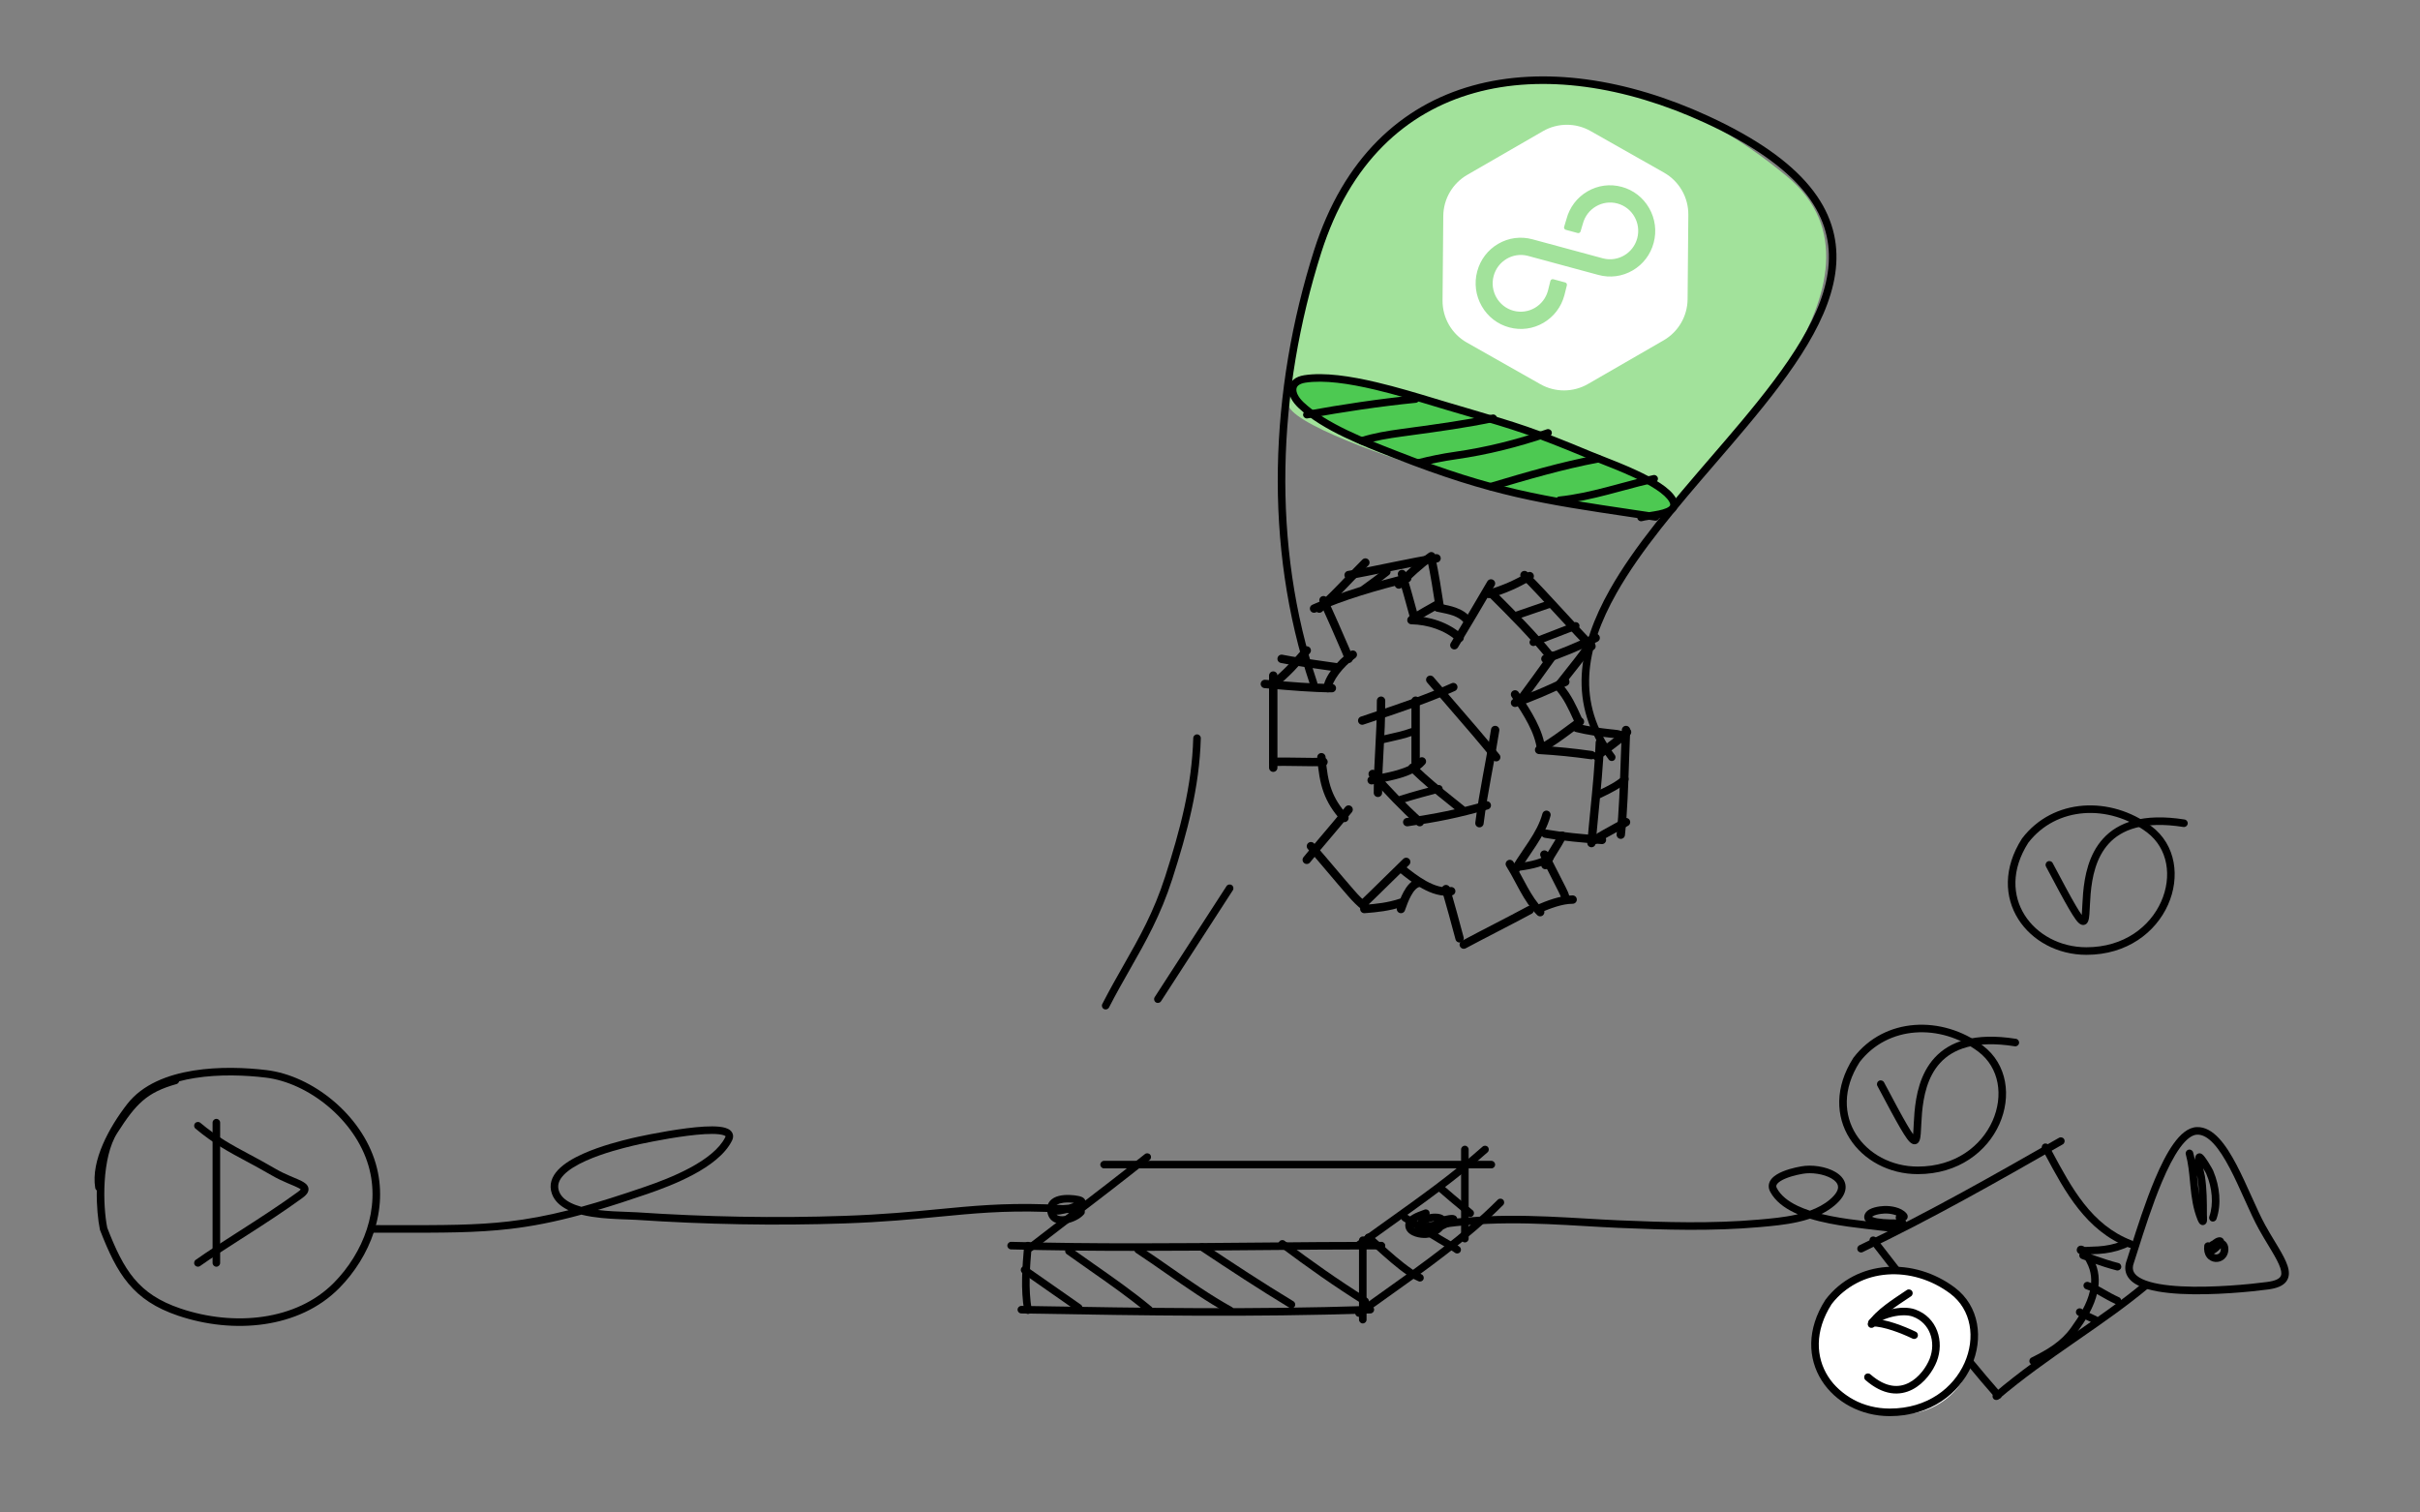 <svg fill="none" height="200" width="320" xmlns="http://www.w3.org/2000/svg"><rect width="100%" height="100%" fill="#808080" stroke="none"/><path clip-rule="evenodd" d="m251.299 149.208c-.699-1.196-1.677-3.017-3.051-5.615-.129-.244-.036-.547.208-.676s.547-.036.676.208c1.376 2.602 2.344 4.404 3.031 5.578.342.585.606 1.002.811 1.28.005-.049.01-.103.015-.16.021-.266.036-.581.054-.946.003-.078.007-.158.011-.24.023-.463.051-.987.1-1.547.196-2.221.728-5.109 2.663-7.219 1.966-2.144 5.271-3.372 10.751-2.506.273.043.459.299.416.572s-.299.459-.572.416c-5.27-.833-8.19.376-9.858 2.194-1.7 1.853-2.212 4.452-2.404 6.631-.047.54-.075 1.048-.097 1.508-.004.079-.008.156-.011.232-.018.366-.034.702-.057.985-.026.328-.066.652-.155.889-.044.116-.127.288-.297.405-.206.142-.438.138-.624.066-.159-.061-.291-.171-.395-.274-.109-.109-.223-.248-.342-.408-.237-.322-.524-.777-.873-1.373zm1.588 1.248s.001-.002.003-.005c-.002.003-.003.005-.003.005z" fill="#000" fill-rule="evenodd"/><path clip-rule="evenodd" d="m245.9 140.446c-2.291 3.592-2.074 7.026-.475 9.558 1.615 2.558 4.674 4.255 8.165 4.255 4.997 0 8.421-2.753 9.881-6.029 1.467-3.293.937-7.046-1.882-9.172-5.022-3.766-11.987-3.434-15.689 1.388zm-.807-.591c4.1-5.362 11.725-5.625 17.097-1.596l.001.001c3.281 2.474 3.8 6.771 2.193 10.377-1.615 3.625-5.391 6.622-10.794 6.622-3.809 0-7.2-1.853-9.01-4.721-1.824-2.888-2.008-6.747.489-10.649.007-.011.015-.023.024-.034z" fill="#000" fill-rule="evenodd"/><path clip-rule="evenodd" d="m273.597 120.208c-.699-1.196-1.677-3.017-3.051-5.615-.129-.244-.036-.547.208-.676s.547-.036.676.208c1.376 2.602 2.344 4.404 3.031 5.578.342.585.606 1.002.811 1.28.005-.049.01-.103.014-.16.022-.266.037-.581.054-.946.004-.078.008-.158.012-.24.023-.463.051-.987.1-1.547.196-2.221.728-5.109 2.663-7.219 1.966-2.144 5.271-3.372 10.751-2.506.273.043.459.299.416.572-.044.273-.3.459-.572.416-5.27-.833-8.191.376-9.858 2.194-1.7 1.853-2.212 4.452-2.404 6.631-.047.54-.075 1.048-.097 1.508-.004.079-.008.156-.011.232-.018.366-.034.702-.057.985-.026.328-.066.652-.155.889-.044.116-.127.288-.297.405-.206.142-.439.138-.624.066-.159-.061-.291-.171-.395-.274-.11-.109-.223-.248-.342-.408-.237-.322-.524-.777-.873-1.373zm1.588 1.248s.001-.002.002-.005c-.001.003-.002.005-.002.005z" fill="#000" fill-rule="evenodd"/><path clip-rule="evenodd" d="m268.198 111.446c-2.291 3.592-2.074 7.026-.475 9.558 1.614 2.558 4.674 4.255 8.165 4.255 4.996 0 8.421-2.753 9.881-6.029 1.467-3.293.937-7.046-1.882-9.172-5.022-3.766-11.987-3.434-15.689 1.388zm-.807-.591c4.1-5.362 11.725-5.625 17.097-1.596l.001.001c3.281 2.474 3.8 6.771 2.193 10.377-1.615 3.625-5.391 6.622-10.794 6.622-3.809 0-7.2-1.853-9.01-4.721-1.824-2.888-2.008-6.747.489-10.649.007-.011.015-.023.024-.034z" fill="#000" fill-rule="evenodd"/><path d="m193.07 63.259c6.845 1.772 26.768 4.663 27.883 4.586 5.31-7.536 31.5-31.107 15.323-44.534-26.018-21.594-48.291-9.755-53.884-4.594-6.933 6.397-13.472 32.303-11.935 35.112 1.538 2.808 15.767 7.659 22.613 9.43z" fill="#a2e29b"/><path clip-rule="evenodd" d="m194.971 12.289c9.086-2.535 19.895-.914 30.451 3.94 6.371 2.929 10.574 5.971 13.129 9.082 2.544 3.097 3.467 6.276 3.259 9.536-.209 3.279-1.565 6.677-3.651 10.184-2.085 3.505-4.878 7.084-7.922 10.722-1.337 1.597-2.723 3.206-4.117 4.824-4.932 5.727-9.964 11.569-13.246 17.386-2.111 3.741-3.525 7.513-3.72 11.281-.195 3.782.84 7.525 3.567 11.189.165.222.478.268.7.103.221-.165.267-.478.102-.7-2.592-3.482-3.553-6.998-3.37-10.54.184-3.557 1.523-7.175 3.592-10.841 3.228-5.721 8.169-11.459 13.09-17.174 1.405-1.631 2.808-3.26 4.168-4.886 3.053-3.648 5.888-7.276 8.016-10.852 2.126-3.574 3.566-7.13 3.789-10.632.224-3.521-.785-6.948-3.484-10.234-2.688-3.273-7.04-6.393-13.484-9.356-10.696-4.918-21.754-6.612-31.137-3.994-9.412 2.626-17.066 9.571-20.941 21.767-5.885 18.525-6.707 39.054-.535 57.45.088.262.371.403.633.315.262-.088.403-.371.315-.633-6.094-18.162-5.292-38.471.54-56.829 3.782-11.904 11.198-18.58 20.256-21.107z" fill="#000" fill-rule="evenodd"/><path d="m184.639 60.151c13.513 5.29 20.079 6.079 33.434 8.076 1.635-.25 3.955-.572 3.099-2.112-1.366-2.458-8.343-4.841-10.976-5.939-8.336-3.477-10.004-3.854-18.592-6.392-5.489-1.622-13.949-4.468-19.069-3.673-2.076.323-2.046 1.996-.495 3.457 3.107 2.928 8.48 4.971 12.599 6.584z" fill="#4dc952"/><g clip-rule="evenodd" fill-rule="evenodd"><path d="m211.861 60.301c-.575-.226-1.079-.423-1.473-.588-7.534-3.142-9.651-3.765-16.28-5.714-.729-.214-1.511-.445-2.362-.696-.601-.177-1.239-.37-1.907-.572-2.365-.715-5.095-1.539-7.793-2.178-3.446-.816-6.924-1.351-9.587-.937-.58.09-1.063.282-1.419.584-.365.31-.57.715-.611 1.167-.079.867.448 1.792 1.268 2.564 1.609 1.516 3.783 2.785 6.046 3.872 2.119 1.017 4.347 1.888 6.307 2.654.137.054.272.107.407.159 12.835 5.025 19.447 6.008 31.429 7.79.206.03.412.061.621.092.003.022.008.044.014.067.076.266.353.419.618.343.215-.061.533-.115.934-.176.257.038.516.077.777.116.244.037.474-.11.549-.337.484-.097.966-.223 1.362-.401.378-.169.768-.424.967-.832.217-.442.147-.929-.119-1.407-.402-.723-1.179-1.388-2.082-1.985-.917-.606-2.025-1.181-3.157-1.706-1.56-.723-3.214-1.372-4.509-1.88zm6.211 7.42c-.696-.104-1.373-.205-2.033-.303-11.969-1.78-18.489-2.75-31.218-7.733-.132-.052-.266-.104-.401-.157-1.965-.768-4.16-1.627-6.244-2.627-2.23-1.07-4.295-2.287-5.794-3.698-.73-.689-.995-1.331-.957-1.746.017-.19.097-.355.262-.495.175-.148.466-.287.925-.358 2.456-.382 5.768.109 9.204.922 2.665.631 5.354 1.444 7.717 2.157.672.203 1.318.398 1.929.579.854.252 1.638.483 2.368.697 6.61 1.944 8.689 2.555 16.173 5.676.426.177.95.383 1.539.614 1.284.503 2.874 1.127 4.407 1.838 1.112.515 2.169 1.066 3.027 1.633.871.575 1.478 1.131 1.759 1.636.162.292.124.423.095.482-.046.094-.178.224-.478.359-.583.262-1.456.397-2.28.523z" fill="#000"/><path d="m219.221 63.2c-.061-.269-.329-.439-.598-.378-1.429.321-2.852.705-4.262 1.084-.661.178-1.32.356-1.976.526-2.064.535-4.119 1.003-6.22 1.223-.274.029-.474.275-.445.549.029.275.275.474.549.445 2.176-.228 4.288-.711 6.367-1.25.675-.175 1.345-.355 2.011-.535 1.399-.377 2.786-.75 4.195-1.067.27-.06.439-.328.379-.598z" fill="#000"/><path d="m211.831 60.569c-.051-.271-.312-.45-.584-.399-4.785.9-9.586 2.303-14.221 3.689-.265.079-.415.358-.336.622.079.265.358.415.622.336 4.639-1.387 9.393-2.776 14.12-3.665.272-.051.45-.312.399-.584z" fill="#000"/><path d="m205.177 57.078c-.089-.261-.374-.4-.635-.31-4.006 1.376-8 2.384-12.187 2.979-1.667.237-3.278.568-4.899.979-.268.068-.429.34-.362.608.068.268.34.43.608.362 1.591-.404 3.167-.727 4.794-.958 4.257-.605 8.312-1.629 12.371-3.023.261-.09.4-.374.31-.635z" fill="#000"/><path d="m197.939 55.202c-.056-.27-.322-.443-.592-.386-3.588.755-7.186 1.246-10.829 1.743-.431.059-.862.117-1.293.177-1.768.243-3.559.524-5.302 1.089-.262.085-.406.367-.321.63s.367.407.63.321c1.651-.535 3.365-.807 5.129-1.049.431-.059.862-.118 1.293-.177 3.638-.496 7.273-.992 10.899-1.755.27-.057.443-.322.386-.592z" fill="#000"/><path d="m187.677 52.715c-.027-.275-.272-.475-.547-.448-4.842.485-9.631 1.208-14.411 2.074-.271.049-.452.309-.403.581.05.272.31.452.582.403 4.76-.862 9.522-1.581 14.332-2.063.274-.028.475-.273.447-.547z" fill="#000"/><path d="m179.344 86.258c.169.255.101.598-.154.768-.768.512-1.555 1.296-2.148 2.086-.295.394-.534.777-.696 1.117-.167.351-.231.609-.231.765 0 .306-.248.554-.554.554s-.554-.248-.554-.554c0-.398.144-.832.34-1.242.201-.421.482-.868.809-1.305.653-.87 1.527-1.748 2.42-2.343.254-.17.598-.101.768.153z" fill="#000"/><path d="m174.78 78.863c.278-.126.606-.002.732.277.955 2.115 1.909 4.236 2.82 6.378.028.068.059.139.091.211.164.376.356.815.449 1.281.06.3-.134.592-.434.651s-.591-.135-.651-.434c-.068-.338-.203-.649-.365-1.023-.035-.081-.072-.165-.11-.254-.905-2.129-1.854-4.241-2.809-6.356-.126-.279-.002-.607.277-.732z" fill="#000"/><path d="m185.231 75.376c.293-.087.602.08.689.373.535 1.801 1.036 3.603 1.526 5.411.08.295-.095.599-.39.679-.295.08-.599-.095-.679-.39-.488-1.804-.987-3.597-1.519-5.385-.087-.293.08-.601.373-.689z" fill="#000"/><path d="m186.081 81.986c.006-.306.259-.549.565-.542 2.35.047 4.939.846 6.731 2.5.225.207.239.558.032.782-.208.225-.558.239-.783.031-1.546-1.427-3.852-2.163-6.003-2.206-.305-.006-.548-.259-.542-.565z" fill="#000"/><path d="m197.432 76.674c.265.153.355.492.201.757-1.59 2.742-3.217 5.46-4.849 8.174-.157.262-.498.347-.76.189s-.346-.498-.189-.76c1.632-2.713 3.255-5.425 4.84-8.159.154-.265.493-.355.757-.201z" fill="#000"/><path d="m205.644 86.254c.248.178.305.524.127.773-.04.056-.08.111-.121.167-1.425 1.983-2.851 3.968-4.314 5.931-.183.245-.53.296-.775.113s-.296-.53-.113-.775c1.457-1.956 2.879-3.934 4.306-5.919.039-.055.078-.109.117-.164.179-.248.525-.305.773-.126z" fill="#000"/><path d="m210.622 84.727c.25.175.311.521.136.771-1.028 1.469-2.154 2.883-3.263 4.278-.305.383-.609.765-.909 1.145-.189.24-.537.281-.777.092-.24-.189-.282-.537-.092-.777.307-.39.615-.778.923-1.165 1.106-1.391 2.204-2.771 3.21-4.209.176-.251.521-.311.772-.136z" fill="#000"/><path d="m205.929 90.575c.232-.199.581-.173.781.059 1.055 1.228 1.715 2.675 2.34 4.046.078.172.156.343.234.512.128.278.007.607-.271.735-.277.128-.606.007-.734-.271-.08-.173-.159-.345-.237-.515-.633-1.388-1.226-2.685-2.172-3.785-.199-.232-.173-.582.059-.781z" fill="#000"/><path d="m200.034 91.362c.256-.168.599-.096.767.159.082.125.166.253.251.382 1.35 2.05 3.004 4.559 3.297 7.197.033.304-.186.578-.489.611-.304.034-.578-.185-.612-.489-.262-2.362-1.774-4.662-3.164-6.775-.07-.107-.14-.213-.209-.319-.168-.256-.096-.599.159-.767z" fill="#000"/><path d="m202.969 99.129c.017-.305.279-.539.584-.521 2.337.134 4.651.366 6.968.697.302.043.513.324.469.626-.043.302-.323.513-.626.469-2.286-.326-4.568-.555-6.874-.687-.305-.018-.539-.279-.521-.584z" fill="#000"/><path d="m211.571 97.639c.305.011.544.269.532.574-.115 3.047-.415 6.091-.713 9.116-.139 1.404-.277 2.804-.396 4.198-.026.305-.294.531-.599.505-.304-.026-.53-.294-.504-.599.121-1.426.261-2.842.4-4.254.297-3.007.592-5.994.705-9.008.012-.306.269-.544.575-.532z" fill="#000"/><path d="m203.807 110.14c.052-.301.338-.503.639-.451 2.424.419 4.872.617 7.352.818l.073.006c.305.025.532.292.508.597-.025.304-.292.532-.597.507l-.096-.008c-2.465-.2-4.955-.402-7.428-.829-.301-.052-.504-.339-.451-.64z" fill="#000"/><path d="m204.636 107.209c.295.08.469.385.389.68-.397 1.454-1.127 2.731-1.908 3.93-.266.409-.535.804-.8 1.194-.528.776-1.042 1.532-1.497 2.338-.15.266-.488.361-.754.21-.266-.15-.361-.487-.21-.754.476-.845 1.036-1.669 1.58-2.469.259-.38.513-.754.754-1.123.762-1.17 1.416-2.332 1.766-3.618.081-.295.385-.469.68-.388z" fill="#000"/><path d="m199.351 113.78c.258-.163.6-.085.763.173.446.708.857 1.479 1.26 2.232.2.375.397.745.596 1.101.612 1.098 1.256 2.113 2.081 2.938.217.217.217.567 0 .783-.216.217-.566.217-.783 0-.935-.936-1.64-2.059-2.266-3.182-.22-.395-.428-.785-.632-1.168-.39-.731-.767-1.438-1.193-2.113-.163-.259-.085-.601.174-.764z" fill="#000"/><path d="m191.047 117.039c.293-.086.601.083.687.376.634 2.169 1.219 4.344 1.803 6.518.079.295-.096.599-.392.678-.295.079-.599-.096-.678-.391-.584-2.175-1.166-4.339-1.796-6.494-.086-.293.083-.601.376-.687z" fill="#000"/><path d="m202.763 120.076c.145.27.045.605-.225.75-1.448.78-2.908 1.537-4.366 2.291-.07.037-.14.073-.21.109-1.388.718-2.772 1.435-4.145 2.169-.27.144-.606.042-.75-.227-.144-.27-.042-.605.227-.75 1.381-.738 2.771-1.457 4.157-2.174.071-.037.142-.073.213-.11 1.457-.754 2.91-1.508 4.349-2.283.27-.145.605-.044.75.225z" fill="#000"/><path d="m207.951 119.508c-1.38 0-2.967.617-4.352 1.203-.282.119-.607-.013-.726-.295s.013-.606.295-.725c1.355-.573 3.145-1.29 4.783-1.29.306 0 .554.248.554.554s-.248.553-.554.553z" fill="#000"/><path d="m203.965 112.508c.273-.137.606-.027.743.246.333.661.674 1.327 1.017 1.996.44.858.881 1.718 1.307 2.574.018.036.036.073.055.111.163.323.35.695.438 1.135.06.299-.135.591-.434.651-.3.06-.592-.134-.652-.434-.057-.286-.176-.523-.347-.867-.017-.033-.034-.067-.052-.103-.427-.858-.859-1.701-1.293-2.548-.342-.667-.685-1.337-1.028-2.017-.137-.273-.027-.606.246-.744z" fill="#000"/><path d="m206.801 110.01c.277.129.397.458.268.735-.334.715-.746 1.374-1.138 2l-.002.002c-.397.635-.774 1.236-1.076 1.876-.131.277-.461.395-.737.265-.277-.131-.395-.461-.265-.737.331-.701.737-1.349 1.123-1.966.006-.009.012-.019.018-.028.397-.635.773-1.237 1.073-1.88.129-.277.459-.397.736-.267z" fill="#000"/><path d="m215.493 108.441c.15.267.055.605-.212.754-.416.233-.83.459-1.241.684-.983.536-1.95 1.065-2.887 1.655-.259.163-.601.085-.764-.174s-.085-.601.174-.764c.968-.609 1.982-1.163 2.978-1.707.404-.221.805-.44 1.199-.66.267-.15.604-.054.753.212z" fill="#000"/><path d="m215.54 96.416c.216.216.216.567 0 .783-.879.879-1.905 1.631-2.889 2.351-.404.296-.801.587-1.177.879-.242.187-.589.143-.777-.098-.187-.242-.143-.59.098-.777.43-.333.858-.646 1.278-.954.953-.697 1.868-1.367 2.684-2.183.216-.216.567-.216.783 0z" fill="#000"/><path d="m209.37 95.102c.178.249.121.595-.128.772-.436.311-.873.635-1.315.962-1.188.88-2.408 1.784-3.716 2.529-.266.151-.604.059-.755-.207-.152-.266-.059-.604.207-.755 1.246-.71 2.385-1.554 3.554-2.42.453-.336.911-.674 1.381-1.01.249-.178.595-.12.772.129z" fill="#000"/><path d="m207.967 96.12c.075-.297.375-.477.672-.403 1.445.361 2.907.562 4.416.725.078.008.158.016.241.023.375.034.796.071 1.228.244.284.114.422.436.308.72-.113.284-.436.422-.719.308-.269-.107-.499-.129-.853-.162-.098-.009-.204-.019-.324-.032-1.526-.165-3.047-.372-4.566-.751-.296-.074-.477-.375-.403-.671z" fill="#000"/><path d="m215.035 95.978c.305.014.542.273.528.578-.054 1.188-.098 2.499-.143 3.862-.112 3.366-.235 7.054-.551 10.014-.033.304-.306.524-.61.491-.304-.032-.524-.305-.491-.609.311-2.917.432-6.533.543-9.884.046-1.375.09-2.705.146-3.924.014-.305.272-.542.578-.528z" fill="#000"/><path d="m211.491 84.103c.137.274.026.606-.247.743-2.24 1.12-5.032 2.237-6.717 2.798-.29.097-.603-.06-.7-.35s.06-.604.35-.7c1.638-.546 4.382-1.643 6.572-2.738.273-.137.606-.026.742.248z" fill="#000"/><path d="m196.624 77.868c.217-.216.567-.216.783 0 .146.145.291.29.436.436 2.627 2.624 5.273 5.269 7.632 8.19.192.238.155.587-.083.779s-.587.155-.779-.083c-2.321-2.874-4.928-5.479-7.564-8.114-.142-.141-.283-.283-.425-.424-.216-.216-.216-.567 0-.783z" fill="#000"/><path d="m201.192 75.654c.216-.216.567-.216.783 0 1.394 1.394 3.063 3.202 4.653 4.931.087.095.174.189.261.284 1.499 1.63 2.908 3.161 3.945 4.198.216.216.216.567 0 .783-.216.216-.567.216-.783 0-1.054-1.054-2.478-2.602-3.968-4.222-.09-.098-.18-.195-.27-.293-1.594-1.732-3.246-3.523-4.621-4.897-.216-.216-.216-.567 0-.783z" fill="#000"/><path d="m202.751 75.899c.157.262.072.602-.19.76-1.768 1.061-3.539 1.836-5.53 2.41-.294.085-.601-.085-.685-.378-.085-.294.084-.601.378-.685 1.898-.548 3.581-1.284 5.267-2.296.262-.157.602-.072.76.19z" fill="#000"/><path d="m189.148 73.289c.299-.064.594.126.658.425.455 2.123.788 4.274 1.113 6.4.046.302-.161.585-.463.631-.303.046-.585-.161-.631-.464-.326-2.129-.655-4.249-1.102-6.335-.064-.299.126-.593.425-.657z" fill="#000"/><path d="m189.553 80.224c.062-.299.355-.492.655-.429.122.025.248.051.377.076.611.122 1.291.259 1.916.482.771.275 1.528.703 2.062 1.466.175.251.114.596-.136.771-.251.175-.596.114-.771-.136-.355-.506-.877-.826-1.527-1.058-.542-.193-1.125-.311-1.734-.433-.136-.027-.274-.055-.413-.084-.299-.062-.491-.355-.429-.655z" fill="#000"/><path d="m186.617 76.322c.076.296-.102.598-.398.674-4.124 1.064-8.395 2.244-12.229 3.982-.278.126-.606.003-.733-.276-.126-.279-.002-.607.276-.733 3.93-1.782 8.286-2.982 12.41-4.046.296-.076.598.102.674.398z" fill="#000"/><path d="m180.936 73.993c.216.216.216.567 0 .783-.74.739-1.441 1.473-2.128 2.191-1.333 1.395-2.609 2.729-3.992 3.927-.231.2-.58.175-.781-.056-.2-.231-.175-.581.056-.781 1.345-1.166 2.559-2.435 3.867-3.804.693-.726 1.414-1.479 2.195-2.26.216-.216.566-.216.783 0z" fill="#000"/><path d="m190.505 73.757c.041.303-.172.582-.475.622-1.446.193-3.502.604-5.632 1.04-.261.053-.523.107-.785.161-1.864.383-3.725.766-5.192 1.01-.302.05-.587-.153-.638-.455-.05-.302.154-.587.455-.637 1.446-.241 3.283-.619 5.151-1.003.262-.054.525-.108.787-.162 2.119-.434 4.216-.854 5.707-1.053.304-.04.582.172.622.476z" fill="#000"/><path d="m189.717 73.234c.176.25.117.595-.133.772-1.52 1.073-2.857 2.345-4.223 3.681-.219.214-.57.21-.783-.009-.214-.219-.21-.569.008-.783 1.367-1.336 2.76-2.665 4.359-3.794.25-.176.595-.117.772.133z" fill="#000"/><path d="m166.704 90.394c.026-.305.294-.531.599-.505.271.023.556.048.853.073 2.39.207 5.522.478 7.959.478.306 0 .553.248.553.554 0 .306-.247.554-.553.554-2.489 0-5.674-.276-8.056-.482-.297-.026-.581-.05-.85-.073-.305-.026-.531-.294-.505-.599z" fill="#000"/><path d="m168.363 88.779c-.305 0-.553.248-.553.554v12.181c0 .306.248.554.553.554.306 0 .554-.248.554-.554v-12.181c0-.306-.248-.554-.554-.554z" fill="#000"/><path d="m171.676 101.297c-1.238-.02-2.448-.038-3.284.005-.306.016-.566-.219-.582-.525-.015-.305.22-.565.525-.581.882-.045 2.135-.026 3.359-.006.041 0 .082.001.123.002 1.196.019 2.356.038 3.167.004.306-.013.564.224.577.53.012.305-.225.563-.53.576-.845.036-2.033.016-3.209-.003-.049-.001-.097-.001-.146-.002z" fill="#000"/><path d="m174.688 99.578c.305-.023.571.205.595.509.137 1.781.355 3.132.788 4.321.429 1.18 1.079 2.227 2.116 3.38.205.227.186.577-.041.782-.227.204-.577.186-.782-.042-1.114-1.237-1.848-2.404-2.334-3.741-.483-1.329-.712-2.796-.851-4.615-.024-.304.204-.571.509-.594z" fill="#000"/><path d="m178.675 106.618c.239.191.278.54.087.778-.902 1.129-1.837 2.238-2.77 3.339-.078.092-.156.184-.234.276-.856 1.009-1.708 2.014-2.536 3.033-.192.237-.541.273-.778.08-.238-.192-.274-.541-.081-.778.835-1.028 1.695-2.042 2.549-3.05.078-.093.157-.185.235-.277.933-1.102 1.859-2.199 2.75-3.314.191-.239.539-.278.778-.087z" fill="#000"/><path d="m172.982 111.479c.23-.202.579-.178.781.052.899 1.027 1.781 2.068 2.66 3.105l.052.061c.862 1.018 1.721 2.032 2.594 3.032.597.683 1.13 1.244 1.807 1.752.245.183.294.53.111.775-.184.245-.531.294-.775.111-.77-.578-1.364-1.208-1.977-1.909-.879-1.007-1.743-2.027-2.603-3.043l-.054-.063c-.879-1.039-1.756-2.073-2.648-3.092-.202-.23-.179-.58.052-.781z" fill="#000"/><path d="m186.341 113.588c.212.22.206.57-.015.782-.85.819-1.706 1.662-2.564 2.507-1.035 1.019-2.074 2.041-3.113 3.032-.221.211-.571.203-.783-.019-.211-.221-.202-.571.019-.782 1.047-.999 2.064-2 3.084-3.005.854-.841 1.711-1.684 2.589-2.53.221-.212.571-.206.783.015z" fill="#000"/><path d="m184.822 114.452c.193-.237.542-.272.779-.079.852.697 1.89 1.526 2.995 2.135 1.113.614 2.214.959 3.207.793.302-.05.587.154.638.455.05.302-.154.587-.456.638-1.358.226-2.729-.257-3.924-.916-1.203-.664-2.312-1.553-3.161-2.247-.237-.193-.272-.542-.078-.779z" fill="#000"/><path d="m185.776 119.195c.096.29-.061.604-.351.7-1.663.555-3.282.734-4.979.858-.305.022-.57-.207-.593-.512-.022-.305.207-.57.512-.592 1.677-.123 3.183-.295 4.71-.804.29-.097.604.06.701.35z" fill="#000"/><path d="m188.147 116.632c.059.3-.135.591-.435.651-.168.034-.354.14-.556.346s-.394.487-.573.815c-.329.603-.575 1.286-.761 1.803-.017.049-.034.096-.051.142-.104.288-.421.436-.709.332-.287-.104-.436-.421-.332-.709.016-.045.033-.093.052-.143.182-.509.456-1.273.829-1.956.207-.377.455-.753.754-1.058.298-.305.673-.566 1.13-.658.3-.06.592.135.652.435z" fill="#000"/><path d="m173.153 85.591c.232.199.259.549.06.781-1.389 1.621-2.813 3.215-4.514 4.51-.244.185-.591.138-.776-.105-.186-.243-.138-.591.105-.776 1.599-1.217 2.956-2.729 4.344-4.349.199-.232.549-.259.781-.06z" fill="#000"/><path d="m168.93 87.001c.064-.299.359-.489.658-.424 1.264.274 4.198.685 6.096.951.413.058.776.109 1.063.15.303.043.513.324.47.627-.044.303-.324.513-.627.469-.275-.039-.627-.089-1.031-.145-1.89-.265-4.895-.685-6.205-.969-.299-.065-.489-.359-.424-.658z" fill="#000"/><path d="m182.619 92.102c.306 0 .554.248.554.554 0 2.508-.105 4.458-.208 6.329-.003.054-.006.108-.009.161-.101 1.812-.197 3.557-.197 5.691 0 .306-.248.554-.554.554s-.554-.248-.554-.554c0-2.165.099-3.937.199-5.745.003-.056.006-.112.009-.168.104-1.867.206-3.792.206-6.267 0-.306.248-.554.554-.554z" fill="#000"/><path d="m181.144 101.932c.228-.204.578-.184.782.044 1.975 2.209 3.998 4.355 6.186 6.324.228.205.246.555.041.782-.204.228-.554.246-.782.041-2.231-2.008-4.285-4.188-6.271-6.409-.204-.228-.184-.578.044-.782z" fill="#000"/><path d="m197.133 106.345c.084.294-.086.601-.38.685-3.903 1.115-6.697 1.673-10.594 2.23-.303.043-.583-.167-.626-.47-.044-.303.167-.583.47-.626 3.854-.551 6.597-1.1 10.446-2.199.294-.084.6.086.684.38z" fill="#000"/><path d="m197.792 95.984c.302.046.51.329.463.631-.264 1.72-.581 3.431-.895 5.133-.064.345-.128.69-.191 1.035-.376 2.046-.734 4.083-.988 6.135-.037.304-.314.519-.617.482-.304-.038-.519-.314-.482-.618.259-2.086.622-4.15.998-6.199.064-.348.128-.695.192-1.041.314-1.701.627-3.393.889-5.095.046-.302.329-.51.631-.463z" fill="#000"/><path d="m188.767 89.465c.233-.198.583-.17.781.063.989 1.164 1.993 2.323 2.999 3.484 1.933 2.231 3.873 4.47 5.73 6.769.192.238.155.586-.083.779-.238.192-.586.155-.778-.083-1.846-2.285-3.763-4.498-5.688-6.719-1.009-1.165-2.02-2.332-3.024-3.513-.198-.233-.17-.582.063-.78z" fill="#000"/><path d="m192.676 90.629c.126.279.001.607-.277.732-3.499 1.574-7.125 2.787-10.729 3.992-.455.152-.91.304-1.365.457-.289.098-.603-.059-.701-.348-.097-.29.059-.604.349-.701.455-.153.911-.306 1.366-.458 3.609-1.207 7.181-2.402 10.625-3.952.279-.125.607-.001.732.278z" fill="#000"/><path d="m187.188 92.102c.306 0 .554.248.554.554v8.859c0 .306-.248.554-.554.554s-.553-.248-.553-.554v-8.859c0-.306.247-.554.553-.554z" fill="#000"/><path d="m186.376 101.128c.213-.219.563-.224.783-.011 1.841 1.787 3.222 2.895 4.985 4.309.463.371.953.764 1.484 1.195.237.193.273.542.08.779s-.541.273-.779.081c-.52-.423-1.002-.81-1.462-1.179-1.771-1.42-3.198-2.564-5.08-4.391-.219-.213-.224-.563-.011-.783z" fill="#000"/><path d="m188.383 100.267c.231.201.254.551.052.781-.837.958-2.117 1.495-3.364 1.855-.793.23-1.651.406-2.416.563-.421.086-.814.167-1.152.248-.298.071-.596-.113-.667-.411-.071-.297.113-.596.41-.667.409-.097.833-.183 1.268-.272.728-.149 1.487-.304 2.249-.524 1.199-.347 2.219-.812 2.839-1.521.201-.23.551-.253.781-.052z" fill="#000"/><path d="m190.578 79.651c.15.267.054.604-.213.753-1.125.629-2.22 1.244-3.297 1.923-.258.163-.6.086-.763-.173s-.086-.601.172-.764c1.105-.697 2.225-1.325 3.348-1.953.267-.149.604-.054.753.213z" fill="#000"/><path d="m207.482 89.927c.131.276.013.607-.263.737-2.169 1.027-4.396 2.033-6.708 2.794-.29.096-.603-.062-.699-.353-.096-.29.062-.603.353-.699 2.243-.739 4.419-1.719 6.58-2.743.276-.131.607-.013.737.263z" fill="#000"/><path d="m205.519 79.668c.09.261-.05.545-.311.635l-4.843 1.657c-.262.089-.546-.05-.635-.311-.09-.261.05-.545.311-.635l4.843-1.657c.262-.089.546.05.635.311z" fill="#000"/><path d="m208.827 82.581c.099.258-.029.547-.287.647l-5.608 2.167c-.257.1-.547-.029-.646-.286-.1-.258.028-.547.286-.647l5.608-2.167c.258-.1.547.029.647.286z" fill="#000"/><path d="m187.162 96.611c.094.26-.04.546-.299.641-1.053.383-2.159.626-3.222.861-.266.059-.529.117-.788.176-.269.062-.538-.106-.599-.376-.062-.269.106-.537.375-.599.278-.064.554-.125.828-.185 1.056-.233 2.08-.459 3.064-.817.26-.094.547.04.641.299z" fill="#000"/><path d="m190.744 104.174c.071.267-.088.541-.355.611-1.67.441-3.311.883-4.949 1.396-.264.083-.544-.064-.627-.328-.082-.263.064-.544.328-.626 1.662-.521 3.322-.967 4.992-1.409.267-.07.541.089.611.356z" fill="#000"/><path d="m205.356 113.236c.134.242.047.546-.194.68-1.539.855-3.13 1.074-4.746 1.295-.09.013-.181.025-.272.038-.273.038-.526-.153-.564-.427-.038-.273.153-.526.427-.564.074-.01.148-.02.222-.03 1.658-.229 3.077-.425 4.447-1.186.241-.134.546-.047.68.194z" fill="#000"/><path d="m215.234 102.695c.184.207.165.523-.041.706-.963.855-2.111 1.413-3.187 1.936-.124.06-.246.119-.367.179-.248.121-.547.019-.669-.229-.121-.248-.019-.548.229-.669.122-.06.242-.119.363-.177 1.093-.533 2.114-1.029 2.966-1.787.207-.184.523-.165.706.041z" fill="#000"/><path d="m183.771 75.315c.171.217.133.531-.084.702-1.01.793-2.024 1.563-3.079 2.309-.226.16-.538.106-.697-.119-.16-.226-.106-.537.119-.697 1.038-.734 2.038-1.492 3.039-2.279.217-.171.532-.133.702.084z" fill="#000"/><path d="m96.925 150.087c.043.266-.024.524-.14.755-.918 1.836-2.941 3.312-5.055 4.452-2.134 1.151-4.459 2.01-6.093 2.573-2.435.838-4.601 1.54-6.582 2.129 1.361.171 2.722.216 3.818.253.506.016.957.031 1.324.056 9.101.61 18.298.786 27.411.473 5.142-.176 8.97-.545 12.466-.882 1.112-.107 2.19-.211 3.267-.305 4.465-.388 8.865-.592 15.398-.089.276.021.482.261.461.537-.022.275-.262.481-.537.46-6.467-.498-10.811-.296-15.236.089-1.063.092-2.133.195-3.24.302-3.501.337-7.368.71-12.544.888-9.15.314-18.38.137-27.512-.475-.318-.022-.732-.035-1.212-.051-1.281-.043-3.03-.101-4.665-.36-.463-.073-.924-.163-1.372-.276-3.533.965-6.501 1.544-9.475 1.89-4.442.516-8.889.508-15.223.497-.95-.001-1.942-.003-2.983-.003-.276 0-.5-.224-.5-.5s.224-.5.5-.5c1.044 0 2.037.002 2.986.003 6.343.011 10.724.018 15.104-.491 2.507-.291 5.016-.752 7.891-1.482-.041-.019-.081-.038-.121-.058-.932-.46-1.717-1.123-2.072-2.09-.453-1.235-.011-2.319.811-3.189.806-.853 2.02-1.556 3.29-2.125 2.396-1.075 5.17-1.749 6.305-2.026.072-.017.138-.033.197-.048.423-.103 3.942-.886 7.192-1.298 1.616-.205 3.21-.325 4.327-.207.539.056 1.071.177 1.422.456.192.153.345.366.39.642zm-20.048 9.494c-.5-.138-.963-.304-1.372-.506-.802-.395-1.341-.899-1.575-1.537-.282-.768-.055-1.466.599-2.158.671-.709 1.742-1.348 2.973-1.9 2.308-1.035 5-1.69 6.138-1.967.071-.017.135-.033.194-.047.397-.098 3.878-.872 7.079-1.278 1.61-.204 3.104-.309 4.097-.205.516.055.794.157.904.244.014.012.022.02.026.024-0.0.014-.005.058-.048.144-.772 1.544-2.554 2.896-4.635 4.018-2.061 1.112-4.323 1.95-5.943 2.508-3.229 1.112-5.976 1.981-8.435 2.66zm19.064-9.325c-0 0-.001-.001-.002-.003.001.002.002.003.002.003z" fill="#000"/><path d="m152.093 152.688c.173.215.138.53-.078.702-3.208 2.566-6.832 5.342-10.203 7.924-1.886 1.444-3.693 2.828-5.303 4.081-.218.169-.532.13-.702-.088-.169-.218-.13-.532.088-.702 1.623-1.262 3.436-2.65 5.325-4.097 3.364-2.576 6.969-5.338 10.17-7.898.216-.173.531-.138.703.078z" fill="#000"/><path d="m133.202 164.697c.008-.276.238-.493.514-.486 10.865.295 21.739.197 32.619.099 5.445-.05 10.891-.099 16.339-.099.276 0 .5.224.5.5s-.224.5-.5.5c-5.429 0-10.865.049-16.305.098-10.892.099-21.797.197-32.68-.098-.276-.008-.494-.238-.487-.514z" fill="#000"/><path d="m135.969 164.213c.275.023.479.265.456.54-.249 2.917-.472 5.612-.005 8.412.045.273-.139.53-.411.576-.273.045-.53-.139-.576-.411-.49-2.944-.252-5.763-.005-8.661.024-.276.266-.48.541-.456z" fill="#000"/><path d="m134.556 173.172c.004-.276.232-.496.508-.491.226.004.451.007.675.011 16.369.277 29.252.495 45.448-.011.276-.009.506.208.515.484s-.208.507-.484.515c-16.22.507-29.124.289-45.487.012-.227-.004-.455-.008-.684-.011-.276-.005-.496-.233-.491-.509z" fill="#000"/><path d="m145.495 154c0-.276.224-.5.5-.5h51.207c.276 0 .5.224.5.5s-.224.5-.5.5h-51.207c-.276 0-.5-.224-.5-.5z" fill="#000"/><path d="m196.743 151.668c.183.207.164.523-.043.706-4.056 3.596-8.44 6.722-12.814 9.84-1.301.928-2.6 1.854-3.89 2.792-.223.162-.536.113-.698-.11-.163-.224-.113-.536.11-.699 1.307-.95 2.618-1.885 3.925-2.817 4.366-3.113 8.692-6.197 12.704-9.754.207-.183.523-.164.706.042z" fill="#000"/><path d="m180.202 163.5c.276 0 .5.224.5.5v5.797c0 1.463.001 2.991.001 4.703 0 .276-.224.5-.5.5-.277 0-.5-.224-.5-.5 0-1.712-.001-3.24-.001-4.703 0-1.956 0-3.795 0-5.797 0-.276.224-.5.5-.5z" fill="#000"/><path d="m193.702 151.5c.276 0 .5.224.5.5v11.789c0 .276-.224.5-.5.5s-.5-.224-.5-.5v-11.789c0-.276.224-.5.5-.5z" fill="#000"/><path d="m198.755 158.646c.195.196.195.512 0 .708-4.664 4.664-10.031 8.475-15.361 12.259-1.137.807-2.273 1.614-3.399 2.427-.224.161-.537.111-.698-.113-.162-.224-.111-.537.113-.698 1.14-.823 2.285-1.636 3.427-2.448 5.327-3.783 10.612-7.536 15.211-12.135.195-.195.512-.195.707 0z" fill="#000"/><path d="m244.046 157.117c-.056.754-.545 1.51-1.428 2.261-.538.457-1.133.835-1.765 1.149.407.1.824.192 1.246.276 1.603.319 3.261.528 4.778.703.265.031.526.061.782.09 1.201.136 2.291.259 3.133.412.271.049.451.31.402.581-.049.272-.31.452-.581.403-.805-.146-1.853-.265-3.052-.401-.26-.029-.526-.06-.798-.091-1.521-.176-3.214-.388-4.86-.717-.873-.174-1.739-.382-2.565-.636-.518.173-1.048.316-1.58.436-1.719.388-3.508.544-5.06.68l-.116.01c-6.178.541-12.432.357-18.584.092-1.425-.062-2.88-.147-4.365-.234-6.539-.383-13.657-.8-21.339.632-.272.051-.533-.128-.583-.4-.051-.271.128-.532.399-.583 7.814-1.457 15.079-1.03 21.623-.646 1.473.087 2.91.171 4.308.232 6.15.265 12.346.445 18.453-.089l.093-.008c1.568-.137 3.299-.289 4.951-.662.065-.014.129-.029.193-.044-.155-.067-.308-.136-.458-.208-1.366-.652-2.526-1.53-3.187-2.745-.165-.304-.236-.621-.194-.938.041-.313.185-.58.371-.801.359-.426.927-.738 1.482-.967 1.126-.465 2.48-.697 2.958-.741.753-.068 1.586-.002 2.36.181.768.182 1.515.488 2.07.928.56.443.972 1.065.913 1.845zm-4.722 2.976c-.574-.189-1.119-.4-1.62-.64-1.265-.604-2.218-1.362-2.739-2.321-.081-.149-.092-.255-.082-.33.011-.079.05-.174.144-.286.202-.239.586-.476 1.099-.688 1.012-.417 2.263-.632 2.668-.669.637-.058 1.361-.002 2.038.158.682.161 1.277.42 1.681.739.399.315.562.646.536.986-.027.367-.283.898-1.079 1.574-.754.641-1.657 1.117-2.646 1.477z" fill="#000"/><path d="m272.945 150.642c.137.239.054.545-.186.682-8.707 4.976-17.359 9.899-26.455 14.244-.249.119-.548.014-.667-.235s-.013-.548.236-.667c9.057-4.327 17.679-9.233 26.39-14.21.24-.137.545-.054.682.186z" fill="#000"/><path d="m247.397 163.604c.219-.169.533-.128.702.091 4.339 5.643 11.777 15.146 16.478 20.474.183.207.163.523-.044.706s-.523.163-.706-.044c-4.727-5.357-12.184-14.886-16.521-20.526-.169-.219-.128-.533.091-.701z" fill="#000"/><path d="m284.086 169.68c.177.212.148.527-.064.704-2.861 2.385-5.983 4.551-9.157 6.754-.177.123-.353.245-.53.368-3.363 2.335-6.776 4.729-10.037 7.504-.21.179-.526.154-.705-.057-.179-.21-.153-.526.057-.705 3.303-2.81 6.754-5.23 10.114-7.563.174-.121.347-.241.519-.361 3.184-2.209 6.273-4.353 9.099-6.708.212-.177.527-.148.704.064z" fill="#000"/><path d="m135.067 167.643c.157-.227.469-.283.696-.126 2.395 1.66 4.783 3.328 7.165 5.007.226.159.28.471.121.696-.159.226-.471.28-.697.121-2.38-1.677-4.766-3.344-7.159-5.002-.227-.158-.283-.469-.126-.696z" fill="#000"/><path d="m140.939 165.134c.162-.224.474-.275.698-.114.992.713 2 1.418 3.013 2.126 2.586 1.809 5.198 3.636 7.629 5.661.212.177.24.493.064.705-.177.212-.492.24-.705.064-2.396-1.997-4.954-3.786-7.527-5.586-1.02-.713-2.042-1.428-3.058-2.158-.224-.161-.275-.474-.114-.698z" fill="#000"/><path d="m150.074 164.978c.152-.231.462-.294.693-.142 1.376.907 2.722 1.844 4.062 2.778 2.646 1.842 5.271 3.67 8.072 5.227.241.134.328.438.194.679-.134.242-.438.329-.68.195-2.843-1.58-5.543-3.46-8.215-5.32-1.33-.927-2.653-1.848-3.983-2.725-.231-.152-.295-.462-.143-.692z" fill="#000"/><path d="m158.532 164.631c.152-.23.463-.292.693-.14 3.904 2.598 7.8 5.162 11.803 7.582.236.143.312.45.169.687-.143.236-.45.312-.687.169-4.022-2.432-7.934-5.007-11.839-7.605-.23-.153-.292-.463-.139-.693z" fill="#000"/><path d="m169.161 164.177c.166-.221.479-.266.7-.101 3.558 2.667 7.162 5.219 10.923 7.57.235.146.306.455.159.689-.146.234-.454.305-.689.159-3.793-2.371-7.421-4.941-10.993-7.617-.221-.166-.266-.479-.1-.7z" fill="#000"/><path d="m270.242 151.262c.243-.13.546-.039.677.204.125.234.251.468.376.701 2.639 4.928 5.257 9.817 10.587 11.866.257.1.386.389.287.647-.099.257-.389.386-.646.287-5.688-2.188-8.472-7.395-11.064-12.242-.141-.263-.281-.525-.421-.786-.131-.243-.039-.546.204-.677z" fill="#000"/><path d="m280.796 164.026c.195-.195.512-.195.707 0 .086.086.15.213.15.362 0 .131-.049.227-.081.277-.058.092-.132.146-.157.164-.064.046-.14.085-.197.112-.124.058-.288.123-.444.182-.315.118-.659.232-.734.254-1.102.326-2.217.449-3.336.468-.079.002-.154.005-.229.008.126.215.232.423.308.57.02.039.038.074.053.103.727 1.389.84 2.84.509 4.334-.445 2.008-1.557 3.73-2.684 5.297-1.482 2.059-3.455 3.194-5.594 4.257-.248.123-.548.022-.671-.225-.122-.247-.022-.547.226-.67 2.116-1.052 3.897-2.097 5.227-3.946 1.119-1.555 2.122-3.135 2.52-4.929.288-1.299.183-2.504-.419-3.654-.02-.039-.041-.08-.064-.124-.105-.205-.239-.465-.397-.706-.076-.115-.15-.215-.221-.294-.067-.008-.133-.017-.199-.029-.17-.031-.313-.135-.393-.284-.074-.136-.081-.281-.053-.401.029-.121.102-.253.236-.343.144-.096.312-.114.458-.077.127.032.242.087.343.154.078 0 .161-.001.247-.005.089-.003.194-.009.303-.015.163-.009.335-.018.477-.021 1.058-.018 2.078-.134 3.069-.427.045-.013.366-.119.667-.231.147-.055.275-.107.359-.146.005-.005.009-.01.014-.015z" fill="#000"/><path d="m180.576 163.283c.183-.207.499-.227.706-.044.415.367.825.737 1.234 1.107 1.368 1.235 2.72 2.456 4.203 3.483.397.274.791.476 1.249.676.253.111.368.406.257.659-.11.253-.405.368-.658.258-.494-.216-.949-.448-1.417-.771-1.542-1.068-2.959-2.348-4.335-3.591-.401-.362-.799-.722-1.195-1.071-.207-.183-.227-.499-.044-.706z" fill="#000"/><path d="m185.36 160.759c.147-.234.455-.304.689-.157.039.024.078.049.117.073 1.997 1.258 3.983 2.508 6.02 3.674.036.021.073.042.111.063.219.124.469.265.701.451.216.172.251.487.078.702-.172.216-.487.251-.703.078-.164-.131-.335-.228-.555-.352-.041-.024-.084-.048-.129-.074-2.055-1.177-4.056-2.437-6.049-3.691-.041-.026-.082-.052-.124-.078-.233-.147-.303-.456-.156-.689z" fill="#000"/><path d="m190.154 156.81c.184-.206.5-.225.706-.042.916.813 1.856 1.593 2.803 2.379.356.296.712.592 1.069.891.212.177.24.492.062.704-.177.212-.492.24-.704.062-.349-.292-.701-.584-1.054-.877-.951-.79-1.911-1.586-2.84-2.411-.206-.183-.225-.499-.042-.706z" fill="#000"/><path d="m189.023 160.564c.031-.106.028-.223-.017-.333-.105-.255-.397-.377-.652-.273-.062.026-.152.059-.261.098-.329.12-.83.301-1.232.528-.278.157-.571.365-.777.645-.218.297-.333.673-.232 1.1.158.665.777 1.003 1.264 1.167.516.174 1.093.227 1.488.194.776-.064 1.673-.454 2.23-1.131.221-.095.437-.195.648-.299.024-.011.065-.03.115-.054.111-.05.267-.122.385-.184.181-.095.438-.246.604-.465.051-.068.151-.231.105-.448-.047-.222-.209-.33-.285-.37-.138-.072-.292-.079-.35-.082-.162-.006-.349.013-.444.026-.219.029-.441.075-.657.126-.144-.12-.308-.19-.448-.233-.438-.134-.975-.104-1.279-.054-.066.011-.134.025-.205.042zm.577.921c-.075.005-.146.013-.207.024-.253.042-.573.147-.834.308-.195.12-.319.246-.386.367.054.004.117.004.189.001.387-.016.842-.131.988-.168.133-.034.266-.073.398-.116-.066-.064-.115-.147-.138-.243-.013-.058-.016-.117-.01-.173zm-2.474.929c-.011-.104-.003-.207.018-.304.065-.306.221-.558.413-.762-.069.034-.137.069-.205.107-.224.127-.378.251-.462.366-.071.097-.089.177-.065.277.022.093.109.208.301.316z" fill="#000"/><path d="m140.02 158.14c.888-.224 1.965-.126 2.605.01.251.053.521.136.703.308.107.101.204.252.214.449.01.186-.064.335-.133.432-.125.177-.325.307-.488.398-.011.005-.021.011-.032.017.133-.017.272.019.383.112.212.177.241.492.064.704-.248.299-.629.566-1.037.772-.414.209-.896.375-1.376.447-.474.07-.991.055-1.44-.15-.475-.216-.827-.624-.963-1.223-.14-.616-.044-1.15.283-1.563.31-.392.772-.601 1.217-.713zm1.303 1.153c.216-.065.429-.136.622-.21.021-.008.041-.016.062-.024-.537-.07-1.209-.084-1.742.05-.317.08-.53.199-.653.335.011-.002.022-.003.033-.005.155-.021.342-.041.54-.059.36-.034.775-.064 1.138-.087zm-1.611 1.315c.056.052.118.091.185.121.21.096.512.125.878.071.361-.054.741-.183 1.073-.351.128-.064.243-.132.344-.199-.083.001-.352.014-.694.034-.214.063-.426.118-.626.165-.229.054-.447.097-.634.126-.174.027-.36.047-.508.034-.006 0-.012-.001-.018-.001z" fill="#000"/><path d="m28.61 147.951c.276 0 .5.224.5.5-0 4.015 0 7.98 0 11.734 0 2.369 0 4.654 0 6.815 0 .276-.224.5-.5.5-.276 0-.5-.224-.5-.5 0-2.161-0-4.446-0-6.815-0-3.754-0-7.719-0-11.734 0-.276.224-.5.5-.5z" fill="#000"/><path d="m25.787 148.537c.177-.212.492-.24.704-.064 2.321 1.934 4.132 2.906 6.446 4.146 1.04.558 2.182 1.17 3.518 1.949.665.388 1.318.687 1.907.939.155.067.308.131.457.194.403.169.775.325 1.064.474.201.104.397.221.553.359.155.138.316.339.353.612.038.281-.069.525-.212.718-.14.188-.341.366-.581.54-2.377 1.729-4.888 3.361-7.239 4.869-.319.204-.634.406-.946.606-1.994 1.277-3.836 2.455-5.353 3.529-.225.16-.537.106-.697-.119-.16-.225-.106-.538.119-.697 1.538-1.088 3.401-2.282 5.393-3.557.311-.199.626-.401.943-.604 2.35-1.507 4.839-3.125 7.191-4.835.196-.143.304-.248.359-.319-.063-.055-.171-.125-.342-.213-.252-.13-.569-.263-.954-.424-.157-.066-.325-.137-.504-.214-.604-.259-1.3-.576-2.017-.994-1.266-.738-2.376-1.334-3.405-1.886-2.36-1.266-4.293-2.303-6.694-4.304-.212-.177-.241-.493-.064-.705zm14.024 8.786s-0-.001-.001-.001zm-.011-.097c0-.001.001-.002.001-.002z" fill="#000"/><path d="m25.568 141.567c3.411-.549 7-.39 9.695-.063 3.035.368 6.166 1.85 8.767 4.028 2.602 2.179 4.706 5.082 5.653 8.328 1.792 6.139-.796 12.382-4.812 16.457-5.326 5.406-14.037 6.124-21.329 3.657-2.973-1.006-5-2.374-6.565-4.246-1.553-1.857-2.626-4.182-3.741-7.047-.01-.026-.018-.053-.024-.08-.264-1.283-.448-3.173-.415-5.192-.106-.074-.183-.189-.206-.327-.302-1.811.178-3.831 1.003-5.749.829-1.928 2.029-3.806 3.24-5.358 2.025-2.596 5.335-3.86 8.734-4.408zm-1.879 1.417c-.041.171-.171.315-.352.366-2.007.561-3.34 1.229-4.473 2.208-1.145.99-2.115 2.32-3.361 4.269-1.018 1.593-1.511 3.975-1.66 6.384-.146 2.373.045 4.692.34 6.147 1.103 2.832 2.126 5.013 3.561 6.728 1.429 1.709 3.29 2.983 6.119 3.94 7.069 2.392 15.329 1.63 20.296-3.41 3.839-3.897 6.226-9.78 4.564-15.476-.882-3.023-2.856-5.765-5.335-7.841-2.48-2.077-5.435-3.462-8.245-3.803-2.641-.32-6.129-.47-9.415.059-.695.112-1.377.253-2.038.429z" fill="#000"/><path d="m275.526 169.842c.087-.262.37-.404.632-.316.796.265 1.352.564 1.937.897.075.043.15.086.227.13.514.296 1.078.619 1.888.993.25.116.36.413.244.664-.116.25-.413.36-.664.244-.852-.393-1.452-.738-1.968-1.035-.076-.043-.15-.086-.223-.127-.563-.322-1.053-.583-1.757-.818-.262-.087-.404-.37-.316-.632zm-.208 3.272c-.176-.145-.434-.155-.623-.01-.219.168-.26.482-.091.701l.396-.305c-.396.305-.395.306-.394.308l.002.002.003.005.008.008c.004.006.009.011.013.016l.024.024c.014.014.028.025.04.035.023.018.048.036.076.054.055.036.14.086.277.159.274.146.784.401 1.741.843.251.116.548.006.664-.244.116-.251.006-.548-.244-.664-.951-.439-1.441-.684-1.69-.817-.121-.065-.179-.1-.202-.115z" fill="#000"/></g><path d="m261 177.5c0 5.247-4.253 9.5-9.5 9.5s-11.5-4.253-11.5-9.5c0-5.246 6.253-9.5 11.5-9.5s9.5 4.254 9.5 9.5z" fill="#fff"/><path clip-rule="evenodd" d="m242.198 172.446c-2.291 3.593-2.074 7.026-.475 9.559 1.614 2.557 4.674 4.254 8.165 4.254 4.996 0 8.421-2.753 9.881-6.028 1.467-3.294.937-7.046-1.882-9.172-5.022-3.767-11.987-3.434-15.689 1.387zm-.807-.591c4.1-5.362 11.725-5.625 17.097-1.596l.001.001c3.281 2.474 3.8 6.771 2.193 10.378-1.615 3.624-5.391 6.621-10.794 6.621-3.809 0-7.2-1.852-9.01-4.72-1.824-2.889-2.008-6.748.489-10.649.007-.012.015-.024.024-.035z" fill="#000" fill-rule="evenodd"/><path clip-rule="evenodd" d="m252.834 170.723c.153.23.091.54-.139.693-.133.089-.271.18-.411.274-.748.495-1.583 1.049-2.347 1.631-.918.701-1.668 1.395-2.035 2.023-.139.238-.445.319-.684.179-.238-.139-.318-.445-.179-.683.473-.811 1.363-1.606 2.292-2.314.792-.604 1.66-1.179 2.407-1.674.139-.092.273-.182.402-.268.23-.153.541-.091.694.139z" fill="#000" fill-rule="evenodd"/><path clip-rule="evenodd" d="m247.056 174.889c0-.276.223-.5.5-.5.912 0 1.986.256 2.996.588 1.018.335 2.011.76 2.776 1.128.248.12.353.418.233.667-.119.249-.418.354-.667.234-.735-.354-1.687-.761-2.654-1.079-.976-.321-1.931-.538-2.684-.538-.277 0-.5-.224-.5-.5z" fill="#000" fill-rule="evenodd"/><path clip-rule="evenodd" d="m250.257 174.111c-1.006.237-1.891.665-2.344 1.128-.193.197-.51.2-.707.007-.198-.193-.201-.509-.008-.707.642-.655 1.737-1.144 2.83-1.401 1.095-.258 2.315-.314 3.234.017 2.917 1.054 3.863 4.248 2.834 6.881-.474 1.213-1.588 2.864-3.219 3.702-.828.425-1.791.641-2.856.475-1.062-.167-2.185-.707-3.35-1.726-.208-.182-.229-.498-.047-.705.182-.208.497-.229.705-.047 1.058.925 2.013 1.359 2.847 1.49.83.13 1.58-.035 2.244-.376 1.35-.694 2.329-2.115 2.744-3.177.871-2.228.033-4.754-2.242-5.576-.659-.238-1.659-.222-2.665.015z" fill="#000" fill-rule="evenodd"/><path clip-rule="evenodd" d="m275.326 166.487c.017.005.042.014.078.028.061.022.142.052.243.09.025.009.051.018.078.029.274.101.657.243 1.101.4.886.314 2.029.695 3.052.951.268.067.54-.096.607-.363.067-.268-.096-.54-.364-.607-.977-.244-2.084-.613-2.961-.923-.437-.155-.814-.295-1.087-.396-.026-.01-.051-.019-.076-.028-.101-.038-.186-.069-.25-.093-.039-.014-.074-.026-.101-.036-.013-.004-.029-.009-.045-.014-.007-.002-.021-.006-.037-.01-.007-.002-.021-.005-.037-.007-.011-.002-.046-.007-.091-.006-.276.006-.495.235-.489.511.006.23.166.421.379.474z" fill="#000" fill-rule="evenodd"/><path clip-rule="evenodd" d="m250.406 160.602c-.412-.109-.855-.145-1.202-.132-.252.01-.674.052-1.054.154-.19.051-.351.112-.47.18-.063.036-.104.067-.13.093.027.015.064.033.113.053.303.122.8.204 1.384.251.601.049 1.215.055 1.693.051-.043-.074-.068-.161-.068-.253 0-.104.032-.201.086-.281-.108-.043-.226-.082-.352-.116zm1.54.78c.054-.029.115-.072.17-.134.11-.125.167-.297.135-.479-.026-.152-.106-.264-.164-.331-.369-.426-.917-.668-1.425-.802-.518-.138-1.062-.181-1.496-.165-.3.012-.8.059-1.275.187-.238.064-.487.152-.707.277-.216.124-.444.306-.576.577-.143.294-.144.619.046.9.16.236.414.376.635.465.453.183 1.082.273 1.678.321.61.049 1.242.058 1.733.054.246-.001.458-.006.616-.01.05-.001.096-.002.135-.003.021-.001.04-.001.057-.002l.058-.001c.014-.001.019-.001.019-.001s0 0-.001 0c.276.005.504-.215.508-.491.003-.141-.053-.269-.146-.362z" fill="#000" fill-rule="evenodd"/><path clip-rule="evenodd" d="m158.298 97.11c.276.007.494.237.486.513-.177 6.487-1.797 12.462-3.762 18.593-1.541 4.809-3.53 8.307-5.613 11.97-.912 1.602-1.841 3.237-2.759 5.027-.126.245-.427.342-.673.216s-.343-.427-.217-.673c.957-1.866 1.908-3.538 2.83-5.157 2.059-3.62 3.971-6.981 5.48-11.688 1.958-6.112 3.541-11.975 3.715-18.316.007-.276.237-.494.513-.486z" fill="#000" fill-rule="evenodd"/><path clip-rule="evenodd" d="m162.87 117.035c.232.15.298.459.148.691l-9.491 14.668c-.15.232-.459.298-.691.148s-.298-.459-.148-.691l9.491-14.668c.15-.232.459-.298.691-.148z" fill="#000" fill-rule="evenodd"/><path clip-rule="evenodd" d="m289.384 152.028c.267-.072.542.085.614.351.09.331.166.664.229.997.014-.18.047-.364.115-.535.005-.012.011-.025.017-.037.039-.078.108-.17.223-.232.114-.063.23-.073.319-.062.153.017.262.095.303.126.1.075.194.182.267.272.158.194.344.468.516.738.174.274.344.56.472.789.064.113.119.217.16.299.02.041.04.082.055.121.008.019.018.044.026.072l.001.001c0 .002.001.005.002.008.797 1.884 1.075 4.32.381 6.262-.092.26-.379.395-.639.302s-.395-.379-.302-.639c.592-1.658.363-3.848-.376-5.572-.01-.022-.018-.045-.024-.068-.004-.01-.011-.024-.021-.043-.03-.062-.076-.149-.136-.255-.073-.13-.162-.283-.258-.442.041.206.085.397.127.578.036.156.071.306.1.451.001.008.003.015.004.023.264 1.715.264 3.425.264 5.091v.018c0 .03.002.076.006.142.002.042.005.092.007.152.006.129.012.299.002.438-.005.061-.016.168-.057.271-.019.049-.069.157-.182.244-.144.11-.327.135-.489.081-.126-.043-.207-.122-.244-.162-.044-.046-.078-.096-.104-.139-.053-.085-.105-.191-.157-.313l-.003-.008c-.61-1.492-.809-3.006-.954-4.464-.021-.209-.041-.418-.061-.625-.119-1.248-.233-2.443-.554-3.617-.072-.266.085-.541.351-.614zm1.125 3.382c.026.257.051.513.075.767.019.204.038.407.059.608.041.416.086.827.143 1.234-.033-.778-.096-1.551-.214-2.323-.015-.076-.037-.174-.063-.286zm.329 5.912s0 0 0-.002z" fill="#000" fill-rule="evenodd"/><path clip-rule="evenodd" d="m292.744 165.779c.08.054.171.085.266.092.299.025.652-.175.652-.711 0-.04-.002-.074-.006-.102-.069.078-.141.152-.212.22-.119.114-.249.225-.381.318-.093.065-.202.133-.319.183zm1.345-1.734c.028.017.054.034.081.053.327.235.492.612.492 1.062 0 1.141-.872 1.78-1.735 1.708-.425-.035-.844-.244-1.128-.632-.285-.389-.404-.912-.327-1.526.034-.274.284-.468.558-.434.038.005.075.014.11.027.058-.049.118-.092.176-.128.076-.049.159-.093.245-.132.041-.034.083-.068.126-.101.151-.114.349-.24.571-.298.083-.023.189-.044.302-.035.123.009.308.06.436.235.049.068.078.137.093.201z" fill="#000" fill-rule="evenodd"/><path clip-rule="evenodd" d="m292.695 151.215c-.755-.813-1.473-1.203-2.175-1.177-.662.024-1.432.586-2.277 1.757-.822 1.141-1.621 2.727-2.373 4.512-1.254 2.972-2.347 6.413-3.201 9.102-.171.539-.333 1.048-.484 1.516l-.005.014-.005.013c-.215.556-.175.957-.011 1.267.174.332.534.645 1.115.919 1.17.553 3.008.845 5.122.956 4.2.22 9.212-.286 11.387-.575 1.064-.141 1.535-.41 1.728-.663.169-.223.217-.566.017-1.177-.199-.606-.599-1.341-1.121-2.223-.153-.259-.317-.529-.486-.81-.397-.658-.828-1.372-1.243-2.121-.601-1.084-1.214-2.441-1.844-3.84l-.043-.096c-.62-1.379-1.26-2.801-1.938-4.09-.695-1.325-1.413-2.477-2.163-3.284zm5.056 7.059c.635 1.41 1.23 2.726 1.806 3.766.406.733.821 1.42 1.214 2.07.172.286.34.564.501.836.519.875.974 1.698 1.211 2.422.236.719.299 1.476-.172 2.094-.447.587-1.27.899-2.392 1.048-2.196.292-7.279.808-11.571.583-2.132-.112-4.138-.409-5.496-1.051-.682-.322-1.257-.758-1.573-1.356-.324-.615-.333-1.321-.042-2.081.148-.457.306-.955.474-1.485.854-2.687 1.964-6.183 3.237-9.202.763-1.809 1.596-3.476 2.484-4.707.865-1.2 1.884-2.129 3.051-2.173 1.128-.042 2.108.596 2.945 1.496.841.906 1.608 2.152 2.316 3.5.691 1.317 1.342 2.763 1.958 4.132z" fill="#000" fill-rule="evenodd"/><path clip-rule="evenodd" d="m220.033 22.826c2.005 1.135 3.237 3.269 3.217 5.573l-.097 11.168c-.019 2.246-1.225 4.314-3.17 5.437l-10.003 5.773c-1.945 1.123-4.34 1.133-6.294.026l-9.719-5.503c-2.005-1.135-3.237-3.269-3.217-5.573l.097-11.168c.019-2.246 1.225-4.314 3.17-5.437l10.003-5.773c1.945-1.123 4.34-1.133 6.294-.026zm-3.536 8.671c-.526 1.982-2.537 3.172-4.502 2.676l-9.361-2.532c-1.542-.417-3.147-.204-4.526.6-1.378.803-2.364 2.099-2.777 3.656-.413 1.557-.201 3.182.599 4.581.8 1.399 2.089 2.396 3.631 2.813 1.541.417 3.146.204 4.525-.6 1.379-.804 2.365-2.099 2.777-3.656l.327-1.308c.041-.165-.058-.333-.222-.377l-1.572-.426c-.169-.046-.343.056-.385.226l-.319 1.28c-.533 2.003-2.581 3.196-4.565 2.66-1.978-.536-3.153-2.591-2.624-4.588.526-1.982 2.537-3.173 4.503-2.677l9.36 2.533c1.542.417 3.147.204 4.526-.6 1.378-.803 2.364-2.099 2.777-3.656.413-1.557.201-3.182-.599-4.581-.8-1.399-2.089-2.396-3.631-2.814-1.541-.417-3.146-.204-4.525.6s-2.365 2.099-2.777 3.656l-.309 1.034c-.05.168.048.345.218.391l1.572.426c.164.044.333-.05.381-.212l.309-1.034c.533-2.003 2.581-3.196 4.565-2.66 1.978.535 3.153 2.591 2.624 4.588z" fill="#fff" fill-rule="evenodd"/></svg>